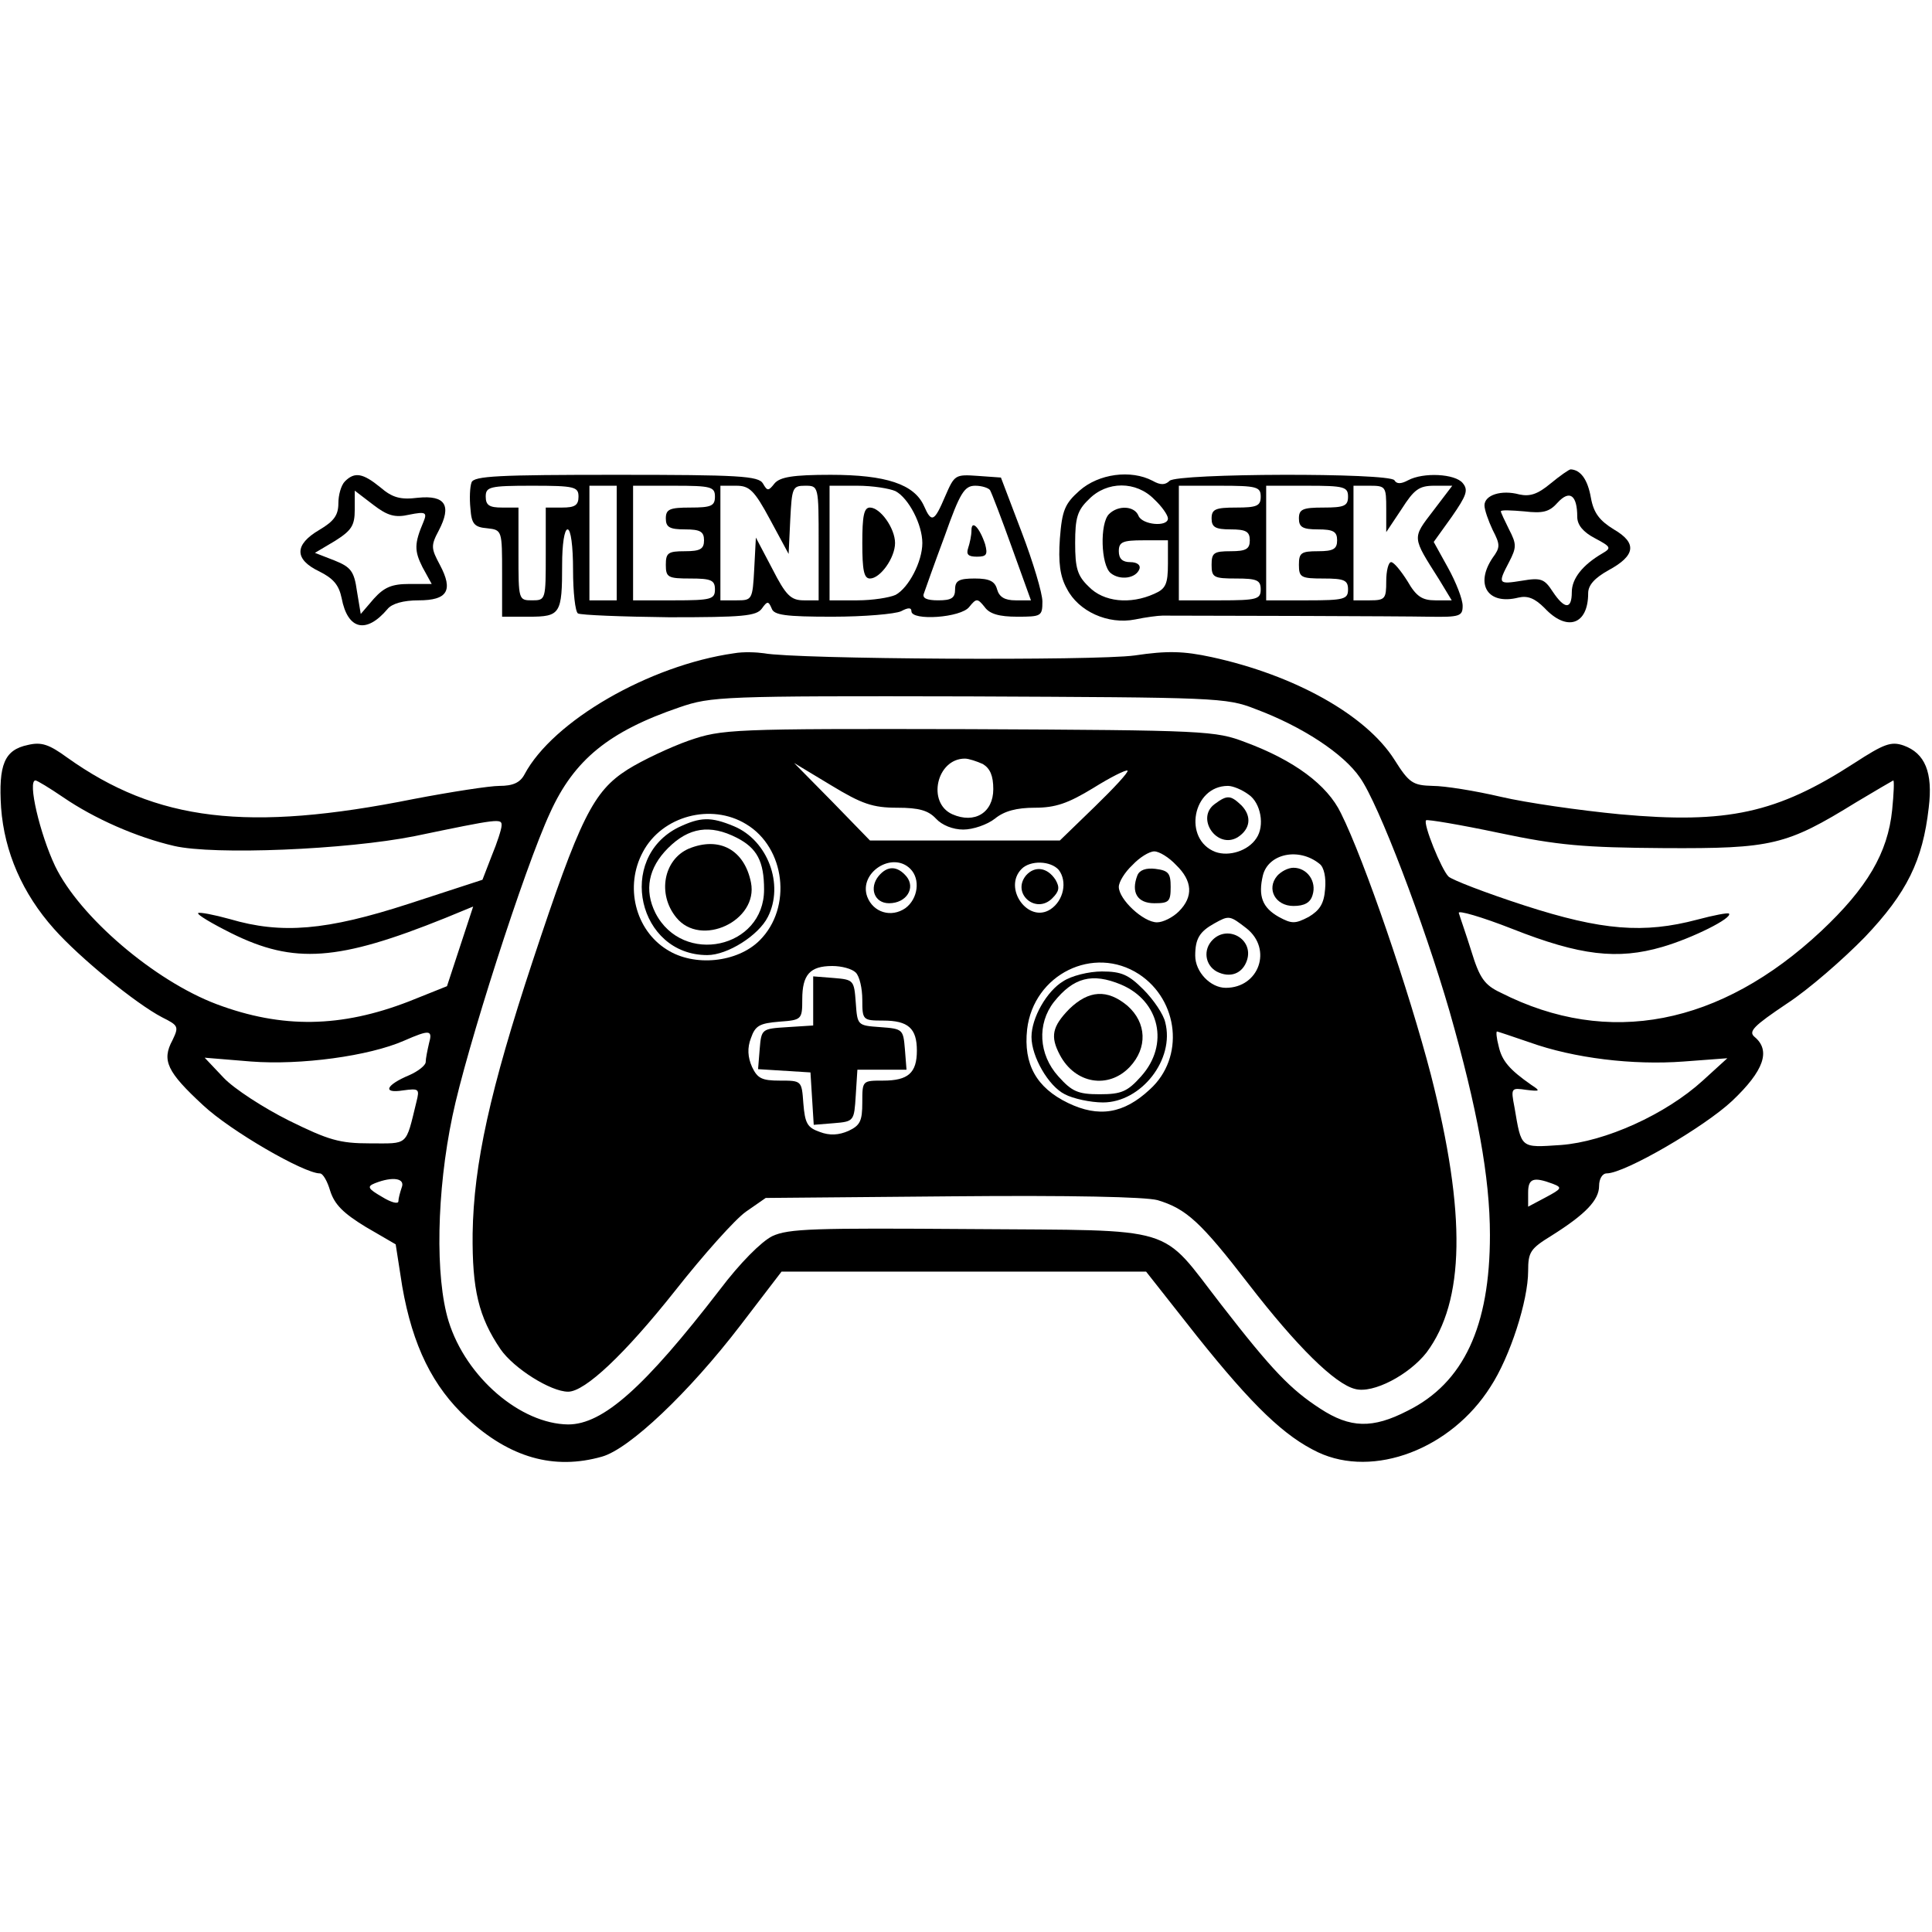 <?xml version="1.0" standalone="no"?>
<!DOCTYPE svg PUBLIC "-//W3C//DTD SVG 20010904//EN"
 "http://www.w3.org/TR/2001/REC-SVG-20010904/DTD/svg10.dtd">
<svg version="1.0" xmlns="http://www.w3.org/2000/svg"
 width="354pt" height="354pt" viewBox="0 0 354 354"
 preserveAspectRatio="xMidYMid meet">
<g transform="translate(0,354) scale(0.1,-0.1)"
fill="#000000" stroke="none">
<path d="M2841 2654 c-24 -20 -38 -24 -57 -20 -33 9 -64 -1 -64 -20 0 -8 7
-28 15 -45 14 -27 14 -32 0 -51 -33 -49 -9 -87 47 -73 17 4 30 -1 48 -19 41
-44 80 -31 80 27 0 15 12 28 37 42 50 27 53 50 10 75 -26 16 -37 30 -42 58 -6
34 -19 51 -37 52 -3 0 -20 -12 -37 -26z m49 -61 c0 -15 11 -28 32 -39 30 -16
31 -18 14 -28 -36 -21 -56 -46 -56 -71 0 -32 -13 -32 -35 1 -15 23 -21 26 -56
20 -44 -7 -45 -6 -24 34 14 27 14 33 0 60 -8 16 -15 31 -15 33 0 3 19 2 43 0
34 -4 46 -1 61 16 22 24 36 14 36 -26z"/>
<path d="M632 2658 c-7 -7 -12 -25 -12 -40 0 -22 -8 -33 -35 -49 -46 -27 -46
-54 0 -76 26 -13 36 -25 41 -49 11 -58 45 -66 84 -20 8 10 29 16 57 16 53 0
64 18 39 65 -16 30 -17 35 -2 63 24 46 12 65 -38 60 -32 -4 -47 0 -69 19 -32
26 -47 29 -65 11z m118 -61 c30 6 33 4 26 -13 -17 -40 -17 -53 -2 -83 l17 -31
-41 0 c-32 0 -46 -6 -65 -27 l-24 -28 -7 42 c-5 36 -11 44 -41 56 l-36 14 37
22 c30 19 36 28 36 57 l0 35 34 -26 c26 -20 40 -24 66 -18z"/>
<path d="M864 2656 c-3 -8 -4 -29 -2 -48 2 -28 7 -34 31 -36 27 -3 27 -4 27
-83 l0 -79 49 0 c58 0 61 5 61 96 0 36 4 64 10 64 6 0 10 -31 10 -74 0 -41 4
-77 9 -80 5 -3 80 -6 167 -7 134 0 160 2 170 16 10 14 12 14 18 0 4 -12 25
-15 111 -15 59 0 115 5 126 10 13 7 19 7 19 0 0 -18 91 -12 106 8 13 16 15 16
28 0 9 -13 27 -18 60 -18 44 0 46 1 46 28 0 15 -17 72 -38 127 l-38 100 -42 3
c-42 3 -43 2 -60 -37 -20 -47 -25 -50 -39 -18 -18 40 -70 57 -171 57 -69 0
-93 -4 -103 -16 -11 -14 -13 -14 -21 0 -8 14 -44 16 -269 16 -214 0 -261 -2
-265 -14z m196 -26 c0 -16 -7 -20 -30 -20 l-30 0 0 -85 c0 -84 0 -85 -25 -85
-25 0 -25 1 -25 85 l0 85 -30 0 c-23 0 -30 4 -30 20 0 18 7 20 85 20 78 0 85
-2 85 -20z m70 -85 l0 -105 -25 0 -25 0 0 105 0 105 25 0 25 0 0 -105z m180
85 c0 -17 -7 -20 -45 -20 -38 0 -45 -3 -45 -20 0 -16 7 -20 35 -20 28 0 35 -4
35 -20 0 -16 -7 -20 -35 -20 -31 0 -35 -3 -35 -25 0 -23 4 -25 45 -25 38 0 45
-3 45 -20 0 -18 -7 -20 -75 -20 l-75 0 0 105 0 105 75 0 c68 0 75 -2 75 -20z
m101 -42 l34 -63 3 63 c3 58 4 62 27 62 25 0 25 0 25 -105 l0 -105 -27 0 c-24
0 -33 9 -58 58 l-30 57 -3 -57 c-3 -57 -4 -58 -32 -58 l-30 0 0 105 0 105 29
0 c24 0 33 -8 62 -62z m230 52 c24 -13 49 -61 49 -95 0 -34 -25 -82 -49 -95
-11 -5 -42 -10 -70 -10 l-51 0 0 105 0 105 51 0 c28 0 59 -5 70 -10z m173 2
c3 -5 21 -52 40 -105 l35 -97 -28 0 c-20 0 -30 6 -34 20 -4 15 -14 20 -41 20
-29 0 -36 -4 -36 -20 0 -16 -7 -20 -31 -20 -21 0 -30 4 -26 13 2 6 19 54 38
105 28 79 36 92 56 92 12 0 24 -4 27 -8z"/>
<path d="M1580 2545 c0 -50 3 -65 14 -65 19 0 46 38 46 65 0 27 -27 65 -46 65
-11 0 -14 -15 -14 -65z"/>
<path d="M1780 2568 c0 -9 -3 -23 -6 -32 -4 -12 0 -16 16 -16 18 0 20 4 15 23
-10 30 -25 46 -25 25z"/>
<path d="M1978 2641 c-27 -24 -32 -36 -36 -88 -3 -43 0 -69 13 -92 21 -41 75
-66 125 -56 19 4 42 7 50 7 93 0 439 -1 488 -2 57 -1 62 1 62 20 0 12 -12 43
-27 70 l-26 47 33 46 c27 39 31 49 20 62 -14 17 -72 20 -100 5 -13 -7 -21 -7
-25 0 -9 14 -398 13 -412 -1 -8 -8 -17 -8 -31 0 -40 21 -99 13 -134 -18z m137
-16 c14 -13 25 -29 25 -35 0 -16 -47 -12 -54 5 -7 18 -37 20 -54 3 -17 -17
-15 -93 3 -108 17 -14 47 -10 53 8 2 7 -5 12 -17 12 -14 0 -21 6 -21 20 0 17
7 20 45 20 l45 0 0 -43 c0 -37 -4 -46 -25 -55 -44 -20 -93 -15 -120 13 -21 20
-25 34 -25 80 0 46 4 60 25 80 33 34 87 34 120 0z m195 5 c0 -17 -7 -20 -45
-20 -38 0 -45 -3 -45 -20 0 -16 7 -20 35 -20 28 0 35 -4 35 -20 0 -16 -7 -20
-35 -20 -31 0 -35 -3 -35 -25 0 -23 4 -25 45 -25 38 0 45 -3 45 -20 0 -18 -7
-20 -75 -20 l-75 0 0 105 0 105 75 0 c68 0 75 -2 75 -20z m160 0 c0 -17 -7
-20 -45 -20 -38 0 -45 -3 -45 -20 0 -16 7 -20 35 -20 28 0 35 -4 35 -20 0 -16
-7 -20 -35 -20 -31 0 -35 -3 -35 -25 0 -23 4 -25 45 -25 38 0 45 -3 45 -20 0
-18 -7 -20 -75 -20 l-75 0 0 105 0 105 75 0 c68 0 75 -2 75 -20z m70 -22 l0
-43 28 42 c23 36 32 43 60 43 l33 0 -35 -46 c-39 -51 -39 -47 11 -126 l23 -38
-30 0 c-24 0 -35 7 -51 35 -12 19 -25 35 -30 35 -5 0 -9 -16 -9 -35 0 -32 -2
-35 -30 -35 l-30 0 0 105 0 105 30 0 c29 0 30 -2 30 -42z"/>
<path d="M1345 2343 c-155 -22 -332 -124 -384 -222 -8 -15 -21 -21 -46 -21
-18 0 -89 -11 -157 -24 -304 -61 -471 -41 -635 76 -33 24 -47 29 -72 23 -43
-9 -54 -36 -49 -115 6 -81 39 -157 97 -222 47 -53 150 -137 198 -162 30 -15
31 -17 19 -42 -20 -37 -10 -58 56 -119 50 -47 185 -125 214 -125 6 0 14 -15
19 -32 8 -25 24 -41 65 -66 l55 -32 12 -77 c19 -109 56 -184 119 -242 78 -72
159 -95 247 -70 50 14 159 117 254 241 l75 98 334 0 334 0 93 -118 c103 -129
161 -184 222 -213 102 -48 244 6 316 120 36 55 69 158 69 212 0 35 4 41 43 65
62 39 87 65 87 91 0 13 6 23 14 23 33 0 179 85 230 133 58 55 71 92 41 117
-12 10 -2 20 59 61 40 26 104 82 143 122 77 81 106 140 117 237 8 65 -7 100
-46 114 -23 8 -36 3 -90 -32 -142 -92 -233 -112 -430 -94 -73 7 -171 21 -218
32 -47 11 -103 20 -125 20 -36 1 -43 5 -70 48 -52 82 -183 155 -335 188 -51
11 -81 12 -141 3 -73 -10 -622 -7 -679 4 -14 2 -38 3 -55 0z m955 -102 c86
-32 162 -82 192 -126 34 -48 117 -266 164 -428 51 -179 74 -304 74 -410 0
-167 -48 -271 -151 -322 -64 -33 -105 -32 -160 4 -54 35 -88 70 -181 190 -115
148 -74 136 -459 139 -287 2 -334 1 -364 -13 -20 -10 -59 -49 -96 -98 -138
-179 -214 -247 -278 -247 -87 1 -187 86 -219 189 -25 81 -22 238 7 376 25 121
132 455 179 556 44 97 108 149 237 193 58 20 79 21 530 20 452 -2 472 -2 525
-23z m-2184 -162 c57 -39 134 -73 203 -89 73 -17 316 -7 441 18 154 32 160 33
159 19 0 -6 -8 -31 -18 -55 l-17 -44 -135 -44 c-151 -49 -233 -56 -328 -28
-29 8 -55 13 -58 11 -2 -3 25 -19 61 -37 115 -57 196 -51 392 28 l51 21 -24
-73 -24 -73 -70 -28 c-124 -48 -232 -50 -352 -5 -114 43 -251 160 -296 253
-28 59 -51 157 -36 157 3 0 26 -14 51 -31z m3351 -23 c-8 -79 -46 -143 -130
-222 -185 -173 -390 -213 -587 -113 -30 14 -39 27 -54 76 -10 32 -21 63 -23
70 -3 6 42 -7 98 -29 124 -49 193 -57 275 -33 55 16 129 53 122 61 -2 2 -28
-3 -58 -11 -98 -26 -175 -20 -317 26 -71 23 -133 47 -139 53 -13 13 -47 97
-41 103 2 2 62 -8 133 -23 109 -23 156 -27 304 -28 197 -1 223 5 351 84 35 21
66 39 68 40 2 0 1 -24 -2 -54z m-2681 -428 c-3 -13 -6 -28 -6 -34 0 -6 -14
-17 -30 -24 -43 -18 -50 -34 -12 -28 30 4 31 3 25 -21 -20 -82 -14 -76 -85
-76 -56 0 -76 6 -149 42 -46 23 -100 58 -119 78 l-35 37 85 -7 c91 -7 216 10
280 38 48 21 53 20 46 -5z m2017 2 c81 -29 189 -42 282 -35 l80 6 -45 -41
c-68 -62 -179 -112 -260 -118 -75 -5 -72 -7 -85 69 -7 36 -6 36 22 32 25 -3
26 -2 9 9 -40 28 -54 44 -60 71 -4 15 -5 27 -3 27 1 0 28 -9 60 -20z m-2067
-266 c-3 -9 -6 -20 -6 -25 0 -6 -14 -2 -30 8 -26 15 -28 19 -13 25 33 13 56 9
49 -8z m2109 7 c18 -7 17 -9 -13 -25 l-32 -17 0 26 c0 26 10 29 45 16z"/>
<path d="M1262 2183 c-34 -12 -85 -36 -112 -53 -63 -40 -87 -88 -174 -351 -78
-236 -108 -372 -110 -499 -1 -103 11 -153 51 -212 24 -35 92 -78 124 -78 31 0
104 69 196 185 52 66 110 131 130 145 l36 25 341 3 c220 2 354 -1 377 -7 53
-16 79 -40 167 -154 88 -114 158 -183 195 -192 33 -9 99 26 131 67 70 94 73
253 8 508 -40 154 -122 394 -165 480 -25 52 -86 97 -175 130 -55 21 -71 22
-507 24 -437 1 -452 0 -513 -21z m539 -43 c13 -8 19 -21 19 -46 0 -43 -34 -64
-75 -46 -47 21 -29 102 23 102 7 0 22 -5 33 -10z m-157 -80 c40 0 57 -5 71
-20 11 -12 31 -20 50 -20 18 0 44 9 58 20 17 14 40 20 73 20 38 0 61 8 107 36
32 20 60 34 63 32 2 -3 -25 -32 -60 -66 l-64 -62 -174 0 -174 0 -69 71 -70 71
68 -41 c56 -34 76 -41 121 -41z m644 24 c22 -15 30 -57 14 -80 -15 -23 -50
-34 -75 -25 -60 23 -42 121 23 121 9 0 26 -7 38 -16z m-921 -54 c72 -43 85
-153 25 -213 -41 -41 -120 -49 -170 -17 -58 36 -78 116 -44 179 35 66 125 90
189 51z m788 -75 c30 -29 32 -58 5 -85 -11 -11 -29 -20 -40 -20 -25 0 -70 42
-70 65 0 9 11 27 25 40 13 14 31 25 40 25 9 0 27 -11 40 -25z m263 2 c8 -6 12
-25 10 -46 -2 -27 -10 -39 -30 -51 -25 -13 -31 -13 -55 0 -30 17 -38 38 -29
76 10 40 66 52 104 21z m-750 -9 c19 -19 14 -55 -9 -72 -26 -18 -59 -8 -70 21
-16 44 46 84 79 51z m272 -2 c16 -21 9 -56 -15 -72 -41 -27 -88 39 -53 74 16
16 53 15 68 -2z m344 -107 c48 -38 23 -109 -38 -109 -28 0 -56 29 -56 59 0 31
8 44 35 59 27 15 28 15 59 -9z m-197 -84 c73 -48 84 -153 20 -211 -48 -45 -94
-52 -150 -25 -58 28 -82 71 -75 135 12 101 122 155 205 101z m-519 3 c7 -7 12
-29 12 -50 0 -37 1 -38 38 -38 46 0 62 -14 62 -55 0 -41 -16 -55 -62 -55 -38
0 -38 0 -38 -40 0 -34 -4 -42 -25 -52 -18 -8 -35 -9 -53 -2 -23 8 -27 16 -30
52 -3 42 -3 42 -43 42 -33 0 -41 4 -51 25 -8 18 -9 35 -2 53 8 23 16 27 52 30
41 3 42 4 42 41 0 45 14 61 55 61 17 0 36 -5 43 -12z"/>
<path d="M2226 2067 c-36 -26 4 -84 42 -61 23 15 26 38 7 58 -20 19 -26 20
-49 3z"/>
<path d="M1243 2024 c-114 -57 -74 -234 53 -234 37 0 94 36 111 70 30 59 0
140 -62 166 -43 18 -62 17 -102 -2z m107 -19 c37 -19 50 -43 50 -95 0 -108
-149 -140 -199 -43 -21 42 -13 83 23 119 38 38 77 44 126 19z"/>
<path d="M1262 1985 c-46 -20 -58 -83 -23 -126 45 -56 151 -6 137 64 -12 60
-58 85 -114 62z"/>
<path d="M2084 1936 c-12 -31 0 -51 31 -51 27 0 30 3 30 30 0 25 -4 30 -28 33
-17 2 -29 -2 -33 -12z"/>
<path d="M2340 1935 c-20 -24 -3 -55 30 -55 20 0 31 6 35 20 8 25 -10 50 -35
50 -10 0 -23 -7 -30 -15z"/>
<path d="M1610 1935 c-18 -22 -8 -50 19 -50 32 0 49 28 32 49 -17 20 -35 20
-51 1z"/>
<path d="M1880 1936 c-27 -33 18 -72 48 -42 13 13 14 20 6 34 -15 23 -38 26
-54 8z"/>
<path d="M2222 1818 c-18 -18 -14 -46 7 -58 25 -13 48 -4 56 21 12 38 -35 65
-63 37z"/>
<path d="M1948 1742 c-30 -18 -58 -67 -58 -102 0 -36 31 -90 61 -105 15 -8 47
-15 70 -15 70 0 132 79 114 147 -3 14 -21 41 -40 60 -27 27 -40 33 -76 33 -24
0 -56 -8 -71 -18z m106 -6 c71 -30 89 -110 37 -168 -25 -28 -36 -33 -76 -33
-40 0 -51 5 -76 33 -36 40 -39 96 -8 136 36 45 70 54 123 32z"/>
<path d="M1959 1691 c-31 -32 -35 -50 -17 -84 28 -53 89 -63 128 -22 33 35 31
81 -4 112 -37 31 -71 29 -107 -6z"/>
<path d="M1490 1706 l0 -45 -47 -3 c-47 -3 -48 -3 -51 -40 l-3 -37 48 -3 48
-3 3 -48 3 -48 37 3 c37 3 37 4 40 51 l3 47 45 0 45 0 -3 38 c-3 36 -4 37 -45
40 -42 3 -42 3 -45 45 -3 41 -4 42 -40 45 l-38 3 0 -45z"/>
</g>
</svg>

